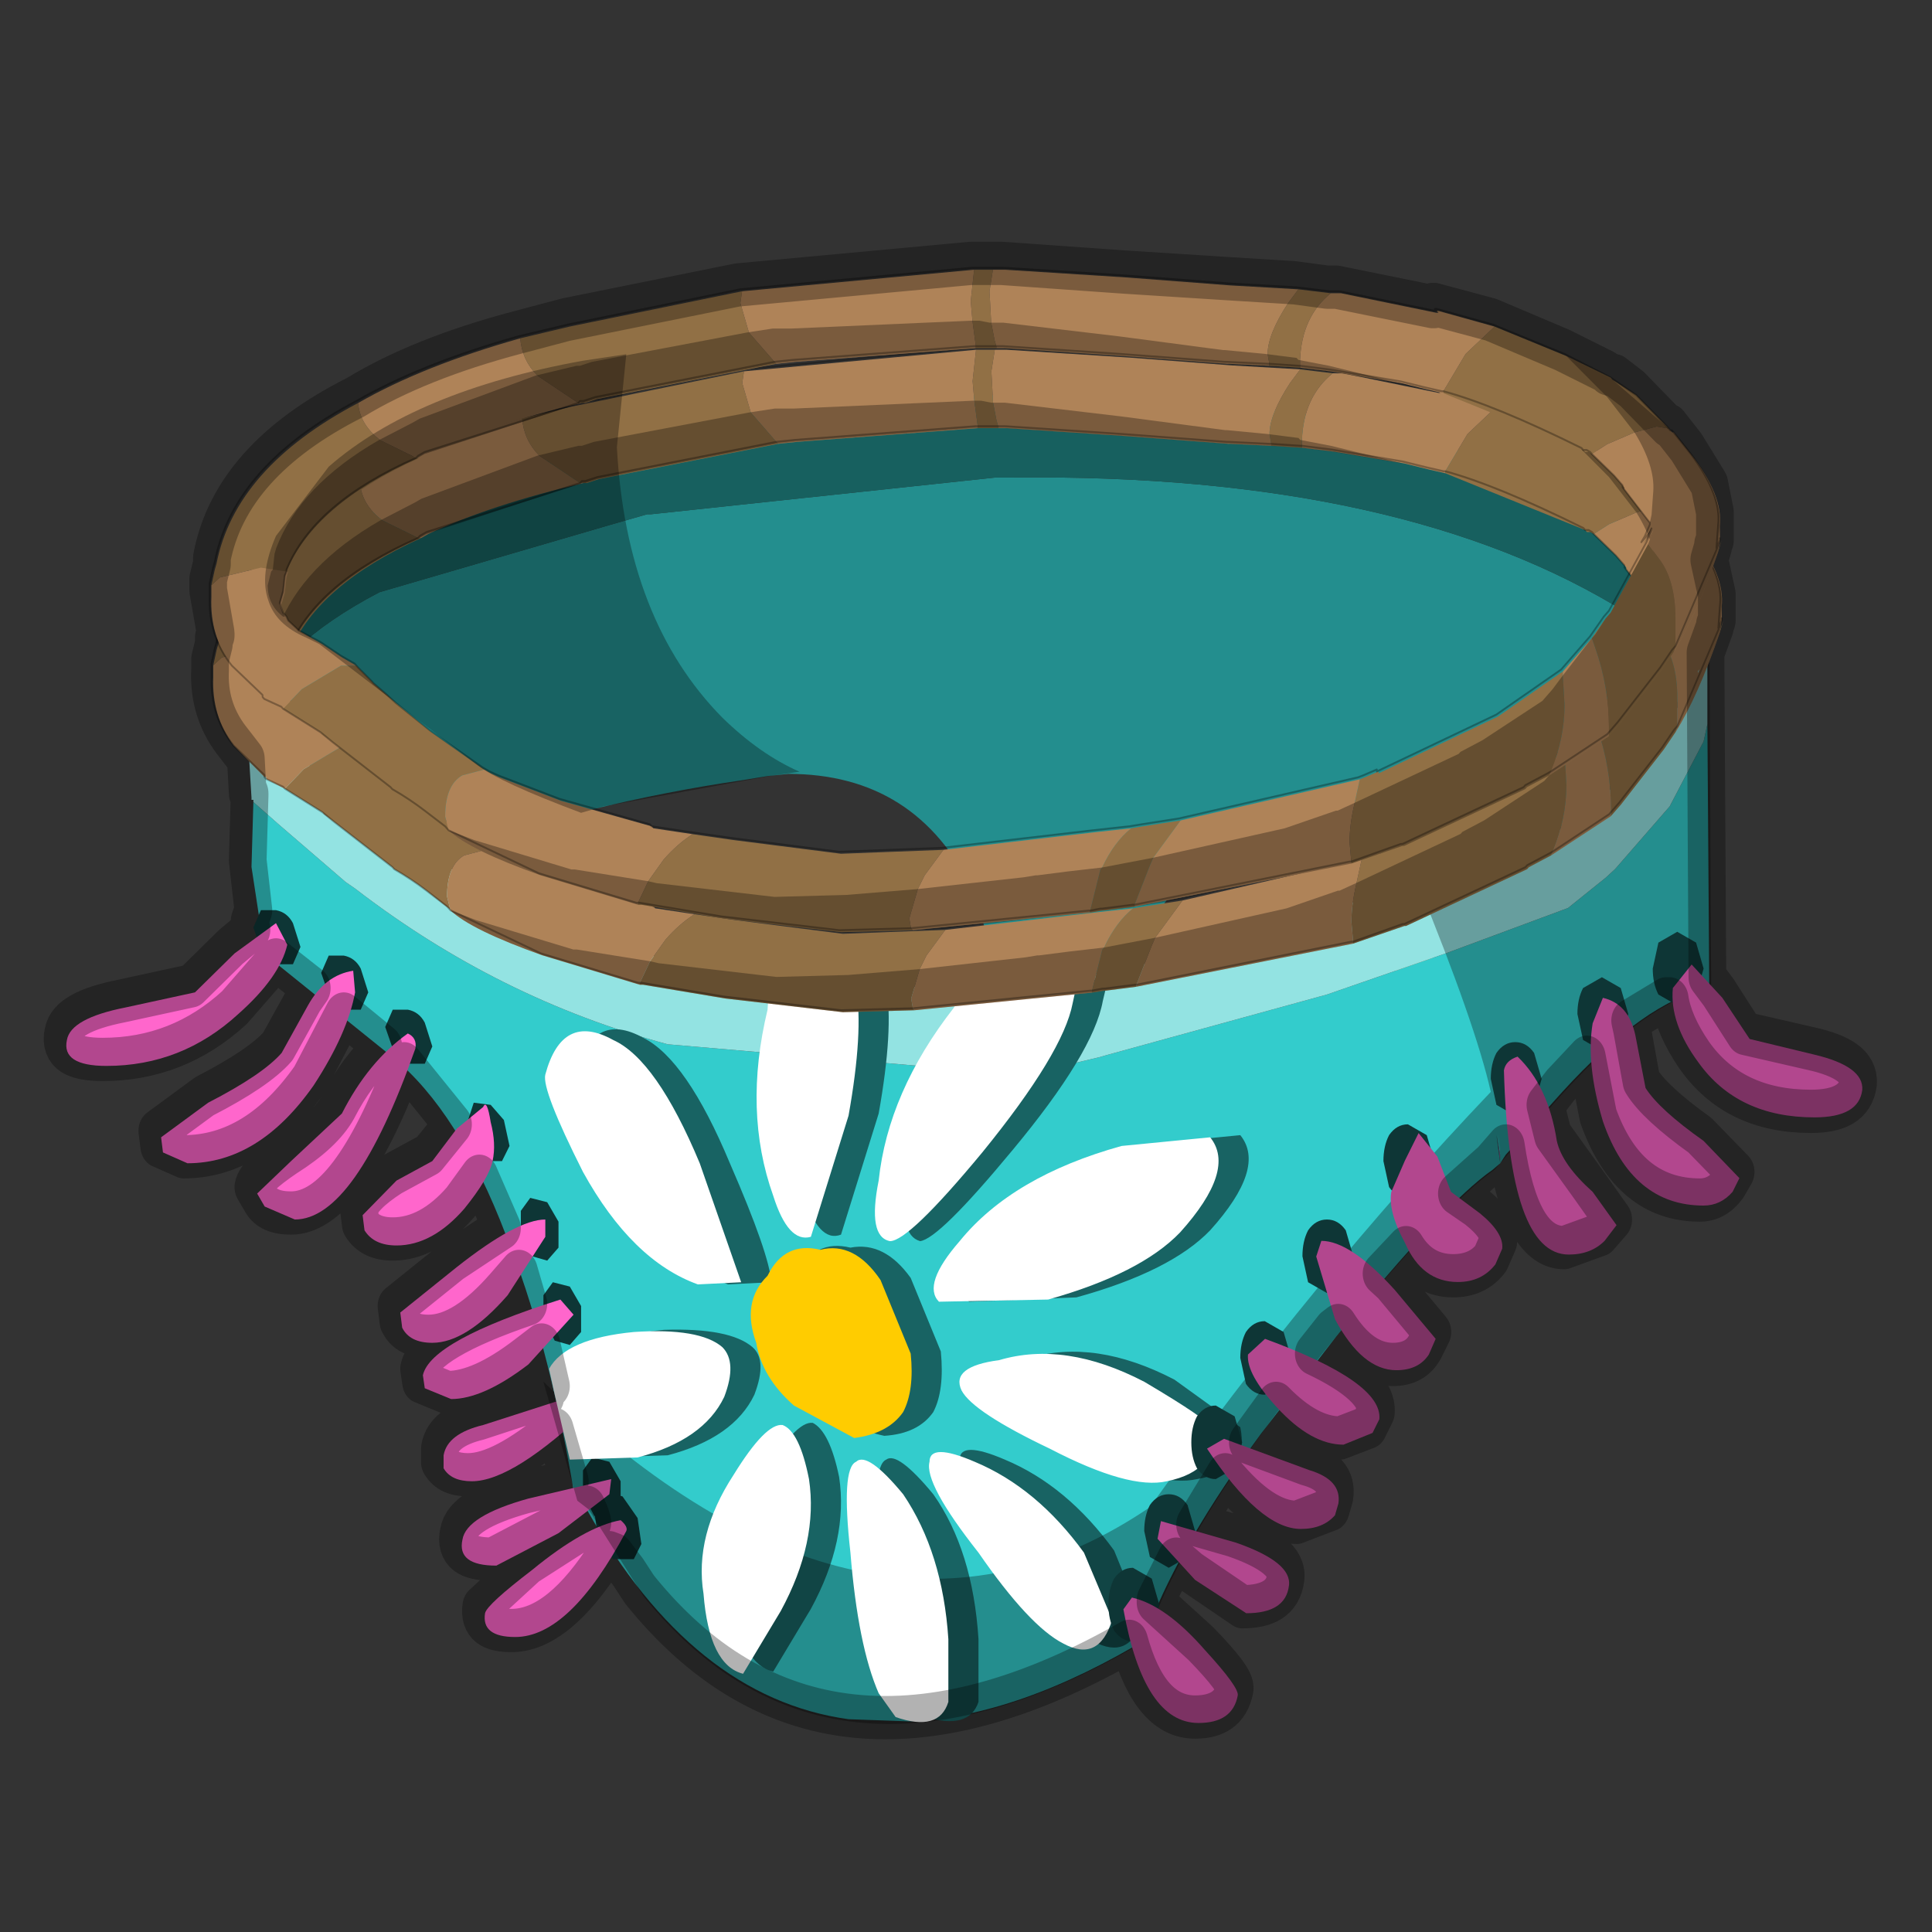 <?xml version="1.0" encoding="UTF-8" standalone="no"?>
<svg xmlns:xlink="http://www.w3.org/1999/xlink" height="440.0px" width="440.0px" xmlns="http://www.w3.org/2000/svg">
  <rect width="100%" height="100%" fill="#333333" stroke="none"/>
  <g transform="matrix(10.0, 0.0, 0.0, 10.0, 0.0, 0.0)">
    <use height="44.0" transform="matrix(1.0, 0.0, 0.0, 1.0, 0.0, 0.0)" width="44.0" xlink:href="#shape0"/>
    <use height="37.05" transform="matrix(0.801, 0.0, 0.0, 0.92, 0.548, 5.485)" width="52.65" xlink:href="#sprite0"/>
  </g>
  <defs>
    <g id="shape0" transform="matrix(1.0, 0.0, 0.0, 1.0, 0.0, 0.0)">
      <path d="M44.0 44.0 L0.0 44.0 0.0 0.0 44.0 0.0 44.0 44.0" fill="#43adca" fill-opacity="0.0" fill-rule="evenodd" stroke="none"/>
    </g>
    <g id="sprite0" transform="matrix(1.0, 0.0, 0.0, 1.0, 26.65, 18.6)">
      <use height="34.6" transform="matrix(1.071, 0.0, 0.0, 1.071, -26.074, -18.578)" width="48.65" xlink:href="#sprite1"/>
      <use height="36.0" transform="matrix(1.0, 0.0, 0.0, 1.0, -26.65, -17.9)" width="52.2" xlink:href="#sprite4"/>
    </g>
    <g id="sprite1" transform="matrix(1.0, 0.0, 0.0, 1.0, 24.35, 17.35)">
      <use height="30.7" transform="matrix(1.0, 0.0, 0.0, 1.0, -23.75, -13.8)" width="43.65" xlink:href="#shape1"/>
      <use height="19.35" transform="matrix(0.906, 0.0, 0.0, 0.906, 4.297, -0.644)" width="21.65" xlink:href="#sprite2"/>
      <use height="16.95" transform="matrix(0.906, 0.0, 0.0, 0.906, -19.91, -14.898)" width="44.3" xlink:href="#sprite3"/>
      <use height="16.95" transform="matrix(0.906, 0.0, 0.0, 0.906, -19.96, -16.748)" width="44.3" xlink:href="#sprite3"/>
      <use height="34.6" transform="matrix(1.0, 0.0, 0.0, 1.0, -24.35, -17.35)" width="48.65" xlink:href="#shape4"/>
    </g>
    <g id="shape1" transform="matrix(1.0, 0.0, 0.0, 1.0, 23.75, 13.8)">
      <path d="M12.05 -1.9 L13.25 0.95 13.1 1.05 13.05 1.05 12.25 1.45 12.25 1.3 12.2 1.25 11.2 -1.3 11.8 -1.7 12.05 -1.9" fill="#735c3a" fill-rule="evenodd" stroke="none"/>
      <path d="M14.3 3.95 L14.2 3.3 14.3 3.75 14.3 3.95" fill="#7c5f8f" fill-rule="evenodd" stroke="none"/>
      <path d="M19.8 -6.2 L19.85 -0.1 Q18.15 0.2 15.95 2.3 L14.45 3.75 14.3 3.95 14.1 4.1 Q12.85 4.85 9.95 7.95 L7.95 10.2 Q5.85 12.7 5.0 14.6 L5.0 14.9 Q1.5 16.75 -1.4 16.85 L-3.0 16.8 Q-7.15 16.3 -9.95 11.95 L-10.2 11.5 -10.3 11.5 Q-11.0 7.95 -12.1 5.6 -13.35 2.75 -15.1 1.5 L-18.45 -0.85 -18.5 -0.9 -18.85 -2.9 -18.8 -4.4 -18.15 -3.9 -16.35 -2.55 -16.1 -2.4 Q-12.3 0.15 -7.8 1.2 L1.55 1.9 1.95 1.85 3.65 1.5 3.85 1.45 9.7 0.05 12.85 -0.9 16.1 -1.95 17.1 -2.65 17.35 -2.85 18.8 -4.3 19.7 -5.8 19.8 -6.2 M14.3 3.95 L14.3 3.75 14.2 3.3 14.3 3.95" fill="#33cccc" fill-rule="evenodd" stroke="none"/>
      <path d="M19.5 -7.4 L19.8 -8.2 19.8 -6.5 19.8 -6.25 19.8 -6.2 19.7 -5.8 18.8 -4.3 17.35 -2.85 17.1 -2.65 16.1 -1.95 12.85 -0.9 9.7 0.05 3.85 1.45 3.65 1.5 1.95 1.85 1.55 1.9 -7.8 1.2 Q-12.3 0.15 -16.1 -2.4 L-16.35 -2.55 -18.15 -3.9 -18.8 -4.4 -18.8 -4.45 -18.85 -4.45 -18.85 -4.5 -18.95 -5.95 -18.85 -6.45 -18.85 -6.4 -16.1 -4.35 -14.1 -3.15 Q-11.15 -1.5 -7.8 -0.75 L-5.0 -0.25 1.15 -0.05 2.3 -0.15 2.35 -0.15 3.35 -0.35 3.65 -0.45 4.4 -0.55 9.8 -1.9 15.05 -3.5 16.1 -3.85 17.1 -4.6 17.55 -4.95 18.8 -6.25 19.5 -7.4" fill="#93e3e2" fill-rule="evenodd" stroke="none"/>
      <path d="M-18.85 -6.45 Q-18.2 -8.0 -15.45 -9.25 L-9.35 -10.8 -8.35 -11.05 -8.25 -11.05 0.9 -11.9 1.35 -11.9 Q11.75 -12.0 17.7 -8.75 L18.85 -8.0 19.5 -7.4 18.8 -6.25 17.55 -4.95 17.1 -4.6 16.1 -3.85 15.05 -3.5 Q13.25 -4.2 11.2 -4.55 L8.55 -4.0 Q5.5 -3.0 4.4 -0.55 L3.65 -0.45 3.35 -0.35 2.35 -0.15 2.3 -0.15 1.15 -0.05 0.3 -2.35 Q-1.2 -5.05 -4.6 -5.05 L-5.15 -5.0 -5.85 -4.9 Q-9.8 -4.4 -14.1 -3.15 L-16.1 -4.35 -18.85 -6.4 -18.85 -6.45" fill="#238e8e" fill-rule="evenodd" stroke="none"/>
      <path d="M-18.85 -6.45 L-18.95 -6.9 -19.0 -7.8 Q-18.7 -9.75 -15.45 -11.2 L-9.3 -12.75 -9.1 -12.8 Q-3.85 -13.95 0.9 -13.8 L1.35 -13.8 Q11.75 -13.95 17.7 -10.75 17.75 -10.65 18.85 -10.0 19.8 -9.3 19.8 -8.35 L19.8 -8.2 19.5 -7.4 18.85 -8.0 17.7 -8.75 Q11.75 -12.0 1.35 -11.9 L0.9 -11.9 -8.25 -11.05 -8.35 -11.05 -9.35 -10.8 -15.45 -9.25 Q-18.2 -8.0 -18.85 -6.45" fill="#17605f" fill-rule="evenodd" stroke="none"/>
      <path d="M-8.5 12.75 L-8.6 12.15 -9.0 11.65 -9.45 11.55 -9.75 12.0 -9.65 12.6 -9.25 13.1 -8.7 13.1 -8.5 12.75" fill="#0e3636" fill-rule="evenodd" stroke="none"/>
      <path d="M-9.05 11.9 L-9.05 11.3 -9.35 10.85 -9.8 10.75 -10.05 11.05 -10.05 11.6 -9.75 12.1 -9.35 12.2 -9.05 11.9" fill="#0e3636" fill-rule="evenodd" stroke="none"/>
      <path d="M-9.6 10.1 L-9.6 9.5 -9.9 9.05 -10.35 8.95 -10.6 9.25 -10.6 9.8 -10.3 10.3 -9.9 10.4 -9.6 10.1" fill="#0e3636" fill-rule="evenodd" stroke="none"/>
      <path d="M-10.1 7.85 L-10.1 7.25 -10.4 6.8 -10.85 6.7 -11.1 7.0 -11.1 7.55 -10.8 8.05 -10.4 8.15 -10.1 7.85" fill="#0e3636" fill-rule="evenodd" stroke="none"/>
      <path d="M-10.7 5.9 L-10.7 5.3 -11.0 4.85 -11.45 4.75 -11.7 5.05 -11.7 5.6 -11.4 6.1 -11.0 6.2 -10.7 5.9" fill="#0e3636" fill-rule="evenodd" stroke="none"/>
      <path d="M-12.0 3.55 L-12.15 2.95 -12.5 2.6 -12.95 2.55 -13.1 2.95 -13.0 3.45 -12.6 3.9 -12.2 3.9 -12.0 3.55" fill="#0e3636" fill-rule="evenodd" stroke="none"/>
      <path d="M-14.05 1.25 L-14.25 0.7 Q-14.4 0.45 -14.7 0.4 L-15.1 0.4 -15.3 0.8 -15.1 1.3 -14.65 1.65 -14.25 1.65 -14.05 1.25" fill="#0e3636" fill-rule="evenodd" stroke="none"/>
      <path d="M-15.75 0.0 L-15.95 -0.55 Q-16.1 -0.8 -16.4 -0.85 L-16.8 -0.85 -17.0 -0.45 -16.8 0.05 -16.35 0.4 -15.95 0.4 -15.75 0.0" fill="#0e3636" fill-rule="evenodd" stroke="none"/>
      <path d="M-17.55 -1.05 L-17.75 -1.6 Q-17.9 -1.85 -18.2 -1.9 L-18.6 -1.9 -18.8 -1.5 -18.6 -1.0 -18.15 -0.65 -17.75 -0.65 -17.55 -1.05" fill="#0e3636" fill-rule="evenodd" stroke="none"/>
      <path d="M-18.05 1.4 L-17.35 0.3 Q-16.9 -0.4 -16.15 -0.5 L-16.1 0.0 Q-16.3 0.95 -17.2 2.15 -18.65 3.95 -20.55 3.95 L-21.2 3.7 -21.25 3.35 -20.0 2.55 Q-18.55 1.9 -18.05 1.4 M-19.2 0.5 Q-20.7 1.7 -22.7 1.7 -23.9 1.7 -23.75 1.1 -23.65 0.6 -22.2 0.35 L-20.35 0.0 -19.3 -0.9 -18.2 -1.6 -17.9 -1.1 Q-18.1 -0.35 -19.2 0.5 M-14.7 0.95 Q-14.45 1.05 -14.5 1.3 -16.1 5.25 -17.7 5.25 L-18.5 4.95 -18.7 4.65 -17.8 3.9 -16.45 2.8 Q-15.75 1.6 -14.7 0.95 M-12.5 3.0 Q-12.35 3.5 -12.45 3.9 -12.55 4.3 -13.2 5.0 -14.05 5.85 -15.0 5.85 -15.6 5.85 -15.85 5.5 L-15.9 5.15 -15.0 4.35 -14.05 3.9 -13.4 3.15 -12.7 2.65 Q-12.6 2.45 -12.5 3.0 M-10.3 7.45 L-11.5 8.6 Q-12.7 9.4 -13.55 9.4 L-14.25 9.15 -14.3 8.85 Q-14.1 8.05 -10.65 7.1 L-10.3 7.45 M-12.05 7.0 Q-13.15 8.1 -14.05 8.1 -14.65 8.1 -14.85 7.75 L-14.9 7.4 -13.4 6.35 Q-11.8 5.25 -11.05 5.25 L-11.05 5.65 -12.05 7.0 M-9.8 9.55 Q-11.9 11.3 -13.0 11.3 -13.55 11.3 -13.75 11.0 L-13.75 10.7 Q-13.65 10.2 -12.7 10.0 L-10.2 9.3 Q-9.75 9.4 -9.8 9.55 M-9.35 11.6 L-10.7 12.5 -12.35 13.25 Q-13.4 13.25 -13.25 12.65 -13.15 12.1 -11.5 11.7 L-9.3 11.25 -9.35 11.6 M-11.4 13.35 Q-10.0 12.35 -9.05 12.2 -8.85 12.35 -8.9 12.45 -10.4 14.9 -11.85 14.9 -12.75 14.9 -12.65 14.35 -12.6 14.15 -11.4 13.35" fill="#ff66cc" fill-rule="evenodd" stroke="none"/>
      <path d="M4.8 14.5 Q4.45 15.45 3.5 15.0 2.6 14.6 1.25 12.9 -0.2 11.3 -0.05 10.8 -0.05 10.35 1.15 10.8 2.8 11.4 4.05 12.9 L4.8 14.5 M6.25 11.25 Q5.25 11.45 3.15 10.55 1.1 9.7 0.8 9.2 0.5 8.65 1.8 8.45 3.55 8.0 5.65 8.95 L7.4 10.05 Q7.65 11.05 6.25 11.25 M6.6 5.5 Q5.55 6.45 3.05 7.05 L0.2 7.15 Q-0.25 6.75 0.75 5.75 2.1 4.2 5.05 3.5 L7.4 3.3 Q8.1 4.05 6.6 5.5 M3.75 0.2 Q3.5 1.4 1.35 3.65 -0.6 5.7 -1.1 5.75 -1.7 5.6 -1.4 4.35 -1.15 2.25 0.6 0.3 L0.75 -0.1 1.95 -0.05 3.9 -0.35 3.75 0.2 M-4.35 0.35 L-4.3 -0.3 -2.0 -0.15 Q-1.8 0.85 -2.2 2.8 L-3.2 5.6 Q-3.8 5.8 -4.2 4.65 -5.0 2.7 -4.35 0.35 M-2.95 5.9 Q-2.05 5.75 -1.35 6.6 L-0.55 8.3 Q-0.45 9.2 -0.75 9.7 -1.15 10.2 -2.05 10.25 -2.9 10.1 -3.65 9.5 -4.5 8.85 -4.65 8.05 -5.05 7.1 -4.35 6.5 -3.9 5.7 -2.95 5.9 M-5.55 8.2 Q-5.15 8.5 -5.5 9.3 -6.05 10.3 -7.8 10.7 L-9.6 10.75 -10.0 9.25 -10.15 8.7 Q-9.7 7.95 -7.9 7.8 -6.15 7.75 -5.55 8.2 M-6.15 3.95 Q-5.1 6.05 -5.05 6.7 L-6.2 6.75 Q-7.95 6.15 -9.25 4.1 -10.35 2.2 -10.25 1.9 -9.8 0.4 -8.45 1.05 -7.3 1.55 -6.15 3.95 M0.45 16.4 Q0.2 17.05 -0.95 16.75 L-1.4 16.15 Q-1.95 15.05 -2.15 12.9 -2.4 10.95 -2.0 10.8 -1.7 10.6 -0.75 11.6 0.3 12.9 0.45 14.95 L0.45 16.4 M-5.0 15.7 Q-5.9 15.5 -6.05 13.9 -6.3 12.55 -5.25 11.15 -4.4 9.9 -3.95 9.95 -3.5 10.15 -3.25 11.2 -3.0 12.65 -4.0 14.25 L-5.0 15.7" fill="#186363" fill-rule="evenodd" stroke="none"/>
      <path d="M19.9 -0.1 Q18.2 0.2 16.0 2.3 L14.5 3.75 14.3 3.95 14.15 4.1 Q12.9 4.85 9.95 7.95 6.25 11.9 5.05 14.6 L5.05 14.9 Q-3.45 19.35 -8.45 13.95 L-9.9 11.95 -10.2 11.75 -11.1 9.0 Q-2.45 16.3 5.0 11.9 9.35 6.6 14.05 2.3 13.65 0.75 12.1 -2.55 L16.2 -3.95 Q19.55 -6.5 19.85 -8.7 L19.9 -0.1 M14.3 3.95 L14.3 3.75 14.25 3.3 14.3 3.95" fill="#000000" fill-opacity="0.302" fill-rule="evenodd" stroke="none"/>
      <path d="M-5.1 -0.25 L-2.8 -0.1 Q-2.6 0.9 -3.0 2.85 L-4.0 5.65 Q-4.6 5.8 -5.0 4.7 -5.8 2.75 -5.15 0.4 L-5.1 -0.25 M-9.25 1.1 Q-8.1 1.55 -6.95 3.95 L-5.85 6.7 -7.0 6.75 Q-8.75 6.2 -10.05 4.15 -11.15 2.25 -11.05 1.9 -10.6 0.45 -9.25 1.1 M3.1 -0.35 L2.95 0.25 Q2.7 1.4 0.55 3.7 -1.4 5.75 -1.9 5.75 -2.5 5.65 -2.2 4.35 -1.95 2.3 -0.2 0.35 L-0.05 -0.05 1.15 -0.05 3.1 -0.35 M5.8 5.55 Q4.75 6.5 2.3 7.1 L-0.6 7.15 Q-1.05 6.75 -0.05 5.75 1.35 4.25 4.25 3.55 L6.6 3.35 Q7.3 4.1 5.8 5.55 M-0.85 10.85 Q-0.85 10.4 0.35 10.85 2.0 11.45 3.25 12.95 L4.0 14.5 Q3.65 15.5 2.7 15.05 1.8 14.65 0.45 12.95 -1.0 11.35 -0.85 10.85 M-1.55 11.6 Q-0.5 12.95 -0.35 14.95 L-0.35 16.4 Q-0.6 17.1 -1.75 16.75 L-2.2 16.2 Q-2.75 15.1 -2.95 12.95 -3.2 11.0 -2.8 10.85 -2.5 10.6 -1.55 11.6 M2.35 10.55 Q0.3 9.7 0.0 9.2 -0.3 8.65 1.0 8.5 2.75 8.05 4.85 9.0 6.6 9.9 6.6 10.05 6.85 11.05 5.45 11.3 4.45 11.5 2.35 10.55 M-8.7 7.85 Q-6.95 7.75 -6.35 8.2 -5.95 8.55 -6.3 9.35 -6.85 10.35 -8.6 10.75 L-10.4 10.8 -10.8 9.3 -10.95 8.7 Q-10.5 8.0 -8.7 7.85 M-4.05 11.25 Q-3.8 12.7 -4.8 14.3 L-5.8 15.75 Q-6.7 15.55 -6.85 13.9 -7.1 12.55 -6.05 11.15 -5.2 9.95 -4.75 10.0 -4.3 10.15 -4.05 11.25" fill="#ffffff" fill-rule="evenodd" stroke="none"/>
      <path d="M-1.35 8.35 Q-1.25 9.2 -1.55 9.7 -1.95 10.2 -2.85 10.3 L-4.45 9.55 Q-5.3 8.9 -5.45 8.1 -5.85 7.15 -5.15 6.55 -4.7 5.75 -3.75 5.95 -2.85 5.75 -2.15 6.65 L-1.35 8.35" fill="#ffcc00" fill-rule="evenodd" stroke="none"/>
      <path d="M14.2 2.6 L14.05 2.0 Q14.05 1.65 14.2 1.4 14.4 1.15 14.7 1.15 15.0 1.15 15.2 1.4 L15.4 2.0 15.2 2.6 14.7 2.85 14.2 2.6" fill="#0e3636" fill-rule="evenodd" stroke="none"/>
      <path d="M11.35 4.5 L11.2 3.9 Q11.2 3.55 11.35 3.3 11.55 3.05 11.85 3.05 L12.35 3.3 12.55 3.9 12.35 4.5 11.85 4.75 Q11.55 4.75 11.35 4.5" fill="#0e3636" fill-rule="evenodd" stroke="none"/>
      <path d="M9.2 6.7 L9.05 6.1 Q9.05 5.75 9.2 5.5 9.4 5.25 9.7 5.25 10.0 5.25 10.2 5.5 L10.4 6.1 10.2 6.7 9.7 6.95 9.2 6.7" fill="#0e3636" fill-rule="evenodd" stroke="none"/>
      <path d="M7.55 9.05 L7.4 8.45 Q7.4 8.1 7.55 7.85 7.75 7.6 8.05 7.6 L8.55 7.85 8.75 8.45 8.55 9.05 8.05 9.3 Q7.75 9.3 7.55 9.05" fill="#0e3636" fill-rule="evenodd" stroke="none"/>
      <path d="M6.25 11.0 Q6.1 10.75 6.1 10.4 6.1 10.05 6.25 9.8 6.45 9.55 6.75 9.55 L7.25 9.8 7.45 10.4 7.25 11.0 6.75 11.25 Q6.45 11.25 6.25 11.0" fill="#0e3636" fill-rule="evenodd" stroke="none"/>
      <path d="M5.0 13.05 L4.85 12.45 Q4.85 12.1 5.0 11.85 5.2 11.6 5.5 11.6 5.8 11.6 6.0 11.85 L6.2 12.45 6.0 13.05 5.5 13.3 5.0 13.05" fill="#0e3636" fill-rule="evenodd" stroke="none"/>
      <path d="M4.05 14.75 Q3.9 14.5 3.9 14.15 3.9 13.8 4.05 13.55 4.25 13.3 4.55 13.3 L5.05 13.55 5.25 14.15 5.05 14.75 4.55 15.0 Q4.25 15.0 4.05 14.75" fill="#0e3636" fill-rule="evenodd" stroke="none"/>
      <path d="M16.5 1.1 L16.35 0.5 Q16.35 0.15 16.5 -0.1 L17.0 -0.35 17.5 -0.1 17.7 0.5 17.5 1.1 17.0 1.35 16.5 1.1" fill="#0e3636" fill-rule="evenodd" stroke="none"/>
      <path d="M18.5 0.05 Q18.35 -0.2 18.35 -0.55 L18.5 -1.15 19.0 -1.4 19.5 -1.15 19.7 -0.55 19.5 0.05 19.0 0.3 18.5 0.05" fill="#0e3636" fill-rule="evenodd" stroke="none"/>
    </g>
    <g id="sprite2" transform="matrix(1.0, 0.0, 0.0, 1.0, 11.1, 9.6)">
      <use height="19.35" transform="matrix(1.0, 0.0, 0.0, 1.0, -11.1, -9.6)" width="21.65" xlink:href="#shape2"/>
    </g>
    <g id="shape2" transform="matrix(1.0, 0.0, 0.0, 1.0, 11.1, 9.6)">
      <path d="M-8.7 7.9 Q-7.7 8.85 -7.75 9.05 -7.9 9.75 -8.9 9.75 -10.5 9.75 -11.1 6.85 L-10.85 6.55 Q-9.85 6.75 -8.7 7.9 M-10.1 5.05 L-10.0 4.6 -7.8 5.15 Q-6.15 5.65 -6.25 6.25 -6.35 6.95 -7.5 6.95 L-9.0 6.1 -10.1 5.05 M-3.6 2.0 L-3.8 2.35 -4.65 2.65 Q-5.6 2.65 -6.6 1.7 -7.5 0.85 -7.45 0.35 L-6.95 -0.05 Q-3.5 1.05 -3.6 2.0 M-4.8 4.15 L-4.9 4.45 Q-5.25 4.8 -5.9 4.8 -7.1 4.8 -8.65 2.75 L-8.15 2.5 -5.65 3.3 Q-4.7 3.55 -4.8 4.15 M-1.5 -3.8 L-0.65 -3.25 Q0.05 -2.75 0.0 -2.35 L-0.2 -1.95 Q-0.6 -1.5 -1.3 -1.5 -2.35 -1.5 -2.85 -2.5 -3.35 -3.3 -3.25 -3.8 L-2.85 -4.6 -2.45 -5.3 -1.9 -4.7 -1.5 -3.8 M-5.45 -2.15 L-5.3 -2.55 Q-4.45 -2.55 -3.15 -1.3 L-1.95 -0.05 -2.15 0.35 Q-2.45 0.75 -3.1 0.75 -4.1 0.75 -4.9 -0.55 L-5.45 -2.15 M0.05 -6.9 Q0.1 -7.15 0.45 -7.25 1.35 -6.5 1.6 -5.1 1.75 -4.5 2.65 -3.8 L3.35 -2.95 3.0 -2.55 Q2.6 -2.2 1.95 -2.2 0.2 -2.2 0.05 -6.9 M3.9 -7.8 L4.2 -6.45 Q4.6 -5.9 5.9 -5.1 L6.95 -4.15 6.75 -3.8 Q6.4 -3.45 5.9 -3.45 3.8 -3.45 2.95 -5.6 2.45 -7.05 2.65 -8.1 L2.95 -8.75 Q3.7 -8.6 3.9 -7.8 M5.55 -9.6 L6.45 -8.75 7.25 -7.7 9.15 -7.3 Q10.6 -7.0 10.55 -6.4 10.45 -5.7 9.15 -5.7 6.9 -5.7 5.75 -7.1 4.9 -8.1 5.0 -9.0 L5.55 -9.6" fill="#b2478e" fill-rule="evenodd" stroke="none"/>
    </g>
    <g id="sprite3" transform="matrix(1.0, 0.0, 0.0, 1.0, 22.15, 8.5)">
      <use height="16.95" transform="matrix(1.0, 0.0, 0.0, 1.0, -22.15, -8.5)" width="44.3" xlink:href="#shape3"/>
    </g>
    <g id="shape3" transform="matrix(1.0, 0.0, 0.0, 1.0, 22.15, 8.5)">
      <path d="M-22.1 -0.4 L-22.0 -0.8 -21.95 -0.95 Q-21.4 -3.4 -17.8 -5.05 -17.75 -4.5 -17.15 -4.1 L-16.1 -3.65 -16.0 -3.65 Q-19.05 -2.45 -19.85 -0.75 L-19.9 -0.75 -20.65 -0.85 -21.85 -0.6 -22.1 -0.4 M-13.05 -6.7 L-11.6 -7.0 -6.55 -7.9 -6.6 -7.6 -6.35 -6.85 -5.6 -6.1 -5.55 -6.05 -10.8 -5.15 -11.15 -5.05 -11.2 -5.05 -11.25 -5.05 -11.35 -5.05 -12.55 -5.75 Q-13.0 -6.15 -13.05 -6.7 M0.25 -8.45 L0.8 -8.45 0.7 -7.9 0.75 -7.1 0.85 -6.65 0.9 -6.5 0.9 -6.45 0.45 -6.45 0.3 -6.45 0.3 -6.5 0.2 -7.15 0.15 -7.65 0.25 -8.45 M9.75 -7.95 L10.7 -7.85 Q9.85 -7.25 9.8 -6.15 L9.8 -6.05 9.8 -6.0 9.75 -6.0 8.9 -6.05 9.75 -6.0 9.8 -6.0 9.8 -5.95 8.9 -6.0 8.9 -6.05 8.85 -6.3 Q8.85 -6.8 9.45 -7.6 L9.75 -7.95 M13.85 -7.35 L13.8 -7.4 13.85 -7.4 13.85 -7.35 M19.65 -5.25 L20.55 -4.45 20.6 -4.4 20.25 -4.45 19.6 -4.3 18.8 -4.0 18.35 -3.75 18.3 -3.8 18.2 -3.85 18.1 -3.85 18.05 -3.9 Q15.5 -5.0 14.0 -5.35 15.5 -5.0 18.05 -3.9 L18.1 -3.85 18.2 -3.85 18.3 -3.8 18.35 -3.75 Q18.25 -3.8 18.25 -3.8 L18.2 -3.8 18.15 -3.8 18.1 -3.85 14.0 -5.3 14.0 -5.35 14.65 -6.3 15.5 -7.0 17.6 -6.25 18.9 -5.7 18.95 -5.65 19.65 -5.25 M22.05 -1.3 L22.15 -1.55 22.05 -1.25 22.05 -1.3 M20.75 1.3 L20.4 1.75 19.15 3.15 18.85 3.45 18.85 3.35 19.1 3.1 20.35 1.7 20.7 1.25 20.8 1.15 20.7 1.25 20.35 1.7 19.1 3.1 18.85 3.35 18.85 3.2 Q18.85 2.2 18.45 1.2 L18.35 0.95 18.75 0.45 18.8 0.4 18.9 0.3 20.0 -1.45 20.3 -1.1 Q20.8 -0.55 20.8 0.45 L20.8 1.15 20.75 1.3 M17.1 4.45 L16.45 4.75 16.4 4.8 12.85 6.25 12.8 6.25 11.3 6.7 11.3 6.65 12.75 6.2 12.8 6.2 16.35 4.75 16.4 4.7 17.05 4.4 17.15 4.35 17.05 4.4 16.4 4.7 16.35 4.75 12.8 6.2 12.75 6.2 11.3 6.65 11.25 6.15 Q11.25 5.7 11.4 5.15 L11.55 4.55 11.7 4.5 12.1 4.35 12.1 4.4 15.6 2.95 17.5 1.8 17.5 1.9 17.55 2.65 Q17.55 3.5 17.15 4.35 L17.1 4.45 M4.95 7.8 L4.05 7.9 4.0 7.9 3.65 7.95 3.65 7.9 3.95 6.85 4.0 6.8 Q4.35 6.15 4.85 5.8 L5.2 5.75 6.3 5.6 5.5 6.55 5.4 6.75 4.95 7.75 4.95 7.8 M-1.55 8.4 L-3.65 8.45 -7.1 8.1 -9.5 7.75 -9.45 7.75 -9.6 7.75 -9.6 7.7 -9.3 7.15 -8.85 6.6 Q-8.45 6.2 -8.0 5.95 L-6.8 6.1 -3.65 6.45 -0.65 6.35 -1.2 7.0 -1.4 7.35 -1.65 8.1 -1.6 8.35 -1.55 8.4 M-15.15 5.85 L-15.2 5.8 -15.85 5.35 Q-16.3 5.05 -16.8 4.8 L-16.85 4.75 -18.55 3.6 -18.85 3.4 -18.9 3.35 -20.0 2.75 -19.45 2.25 -18.3 1.65 -17.85 1.65 -17.8 1.7 -17.4 2.05 -17.35 2.1 -16.95 2.4 -16.7 2.6 -15.65 3.35 -14.1 4.3 -14.75 4.45 Q-15.25 4.7 -15.25 5.5 L-15.15 5.85 -15.25 5.75 -15.85 5.35 -15.25 5.75 -15.15 5.85 M0.3 -6.5 L0.4 -6.5 0.85 -6.5 0.9 -6.5 0.85 -6.5 0.4 -6.5 0.3 -6.5 M20.75 -4.3 L20.7 -4.3 20.75 -4.3 M19.95 -1.6 L19.95 -1.55 19.85 -1.45 19.95 -1.6 M4.95 7.75 L4.9 7.75 4.0 7.85 3.95 7.85 3.65 7.9 3.95 7.85 4.0 7.85 4.9 7.75 4.95 7.75 M-19.9 -0.75 L-19.9 -0.8 Q-19.1 -2.5 -16.1 -3.65 -19.1 -2.5 -19.9 -0.8 L-19.9 -0.75 M-5.6 -6.1 L-10.85 -5.2 -11.2 -5.1 -11.3 -5.1 -11.35 -5.05 -11.3 -5.1 -11.2 -5.1 -10.85 -5.2 -5.6 -6.1 M-1.6 8.35 L-3.7 8.4 -7.15 8.05 -9.55 7.7 -9.6 7.7 -9.55 7.7 -7.15 8.05 -3.7 8.4 -1.6 8.35 M-20.0 2.75 L-18.9 3.35 -20.0 2.75" fill="#917045" fill-rule="evenodd" stroke="none"/>
      <path d="M-21.5 1.65 Q-22.15 0.9 -22.1 -0.1 L-22.1 -0.2 -22.1 -0.35 -22.1 -0.4 -21.85 -0.6 -20.65 -0.85 -19.9 -0.75 -19.95 -0.65 -20.0 -0.25 -20.1 0.05 -20.0 0.3 -20.1 0.05 -20.0 -0.25 -19.95 -0.65 -19.9 -0.75 -19.85 -0.75 -19.9 -0.6 -19.95 -0.2 -20.05 0.1 -20.0 0.3 -19.9 0.4 -19.85 0.5 -19.55 0.75 -18.85 1.1 -18.25 1.45 -17.85 1.65 -18.3 1.65 -19.45 2.25 -20.0 2.75 -20.55 2.5 -20.55 2.45 -20.6 2.45 -21.5 1.65 -20.6 2.4 -20.6 2.45 -20.6 2.4 -21.5 1.65 M-17.8 -5.05 Q-15.9 -6.0 -13.05 -6.7 -13.0 -6.15 -12.55 -5.75 L-11.35 -5.05 -15.85 -3.8 -16.05 -3.7 -16.1 -3.65 -16.05 -3.7 -15.85 -3.8 -11.35 -5.05 -11.25 -5.05 Q-13.95 -4.5 -15.8 -3.75 L-16.0 -3.65 -16.1 -3.65 -17.15 -4.1 Q-17.75 -4.5 -17.8 -5.05 M-6.55 -7.9 L0.25 -8.45 0.15 -7.65 0.2 -7.15 0.3 -6.5 0.3 -6.45 -5.0 -6.1 -5.55 -6.05 -5.6 -6.1 -5.05 -6.15 0.25 -6.5 0.3 -6.5 0.25 -6.5 -5.05 -6.15 -5.6 -6.1 -6.35 -6.85 -6.6 -7.6 -6.55 -7.9 M0.8 -8.45 L1.15 -8.45 4.75 -8.25 7.75 -8.05 9.75 -7.95 9.45 -7.6 Q8.85 -6.8 8.85 -6.3 L8.9 -6.05 8.85 -6.05 7.65 -6.1 7.6 -6.1 4.55 -6.3 1.1 -6.5 0.9 -6.5 1.1 -6.5 4.55 -6.3 7.6 -6.1 7.65 -6.1 8.85 -6.05 8.9 -6.05 8.9 -6.0 7.7 -6.05 7.65 -6.05 4.6 -6.25 1.15 -6.45 0.9 -6.45 0.9 -6.5 0.85 -6.65 0.75 -7.1 0.7 -7.9 0.8 -8.45 M10.7 -7.85 L11.0 -7.85 13.8 -7.35 13.85 -7.35 13.85 -7.4 15.5 -7.0 14.65 -6.3 14.0 -5.35 13.95 -5.35 13.45 -5.45 12.75 -5.6 10.7 -5.9 9.8 -6.0 10.7 -5.9 12.75 -5.6 13.45 -5.45 13.95 -5.35 14.0 -5.35 14.0 -5.3 13.5 -5.4 12.8 -5.55 10.75 -5.85 9.8 -5.95 9.8 -6.0 9.8 -6.05 9.8 -6.15 Q9.85 -7.25 10.7 -7.85 M20.6 -4.4 L20.65 -4.35 20.7 -4.3 20.75 -4.3 21.25 -3.75 Q22.2 -2.7 22.1 -1.9 L22.1 -1.55 22.05 -1.3 22.05 -1.25 Q21.4 0.4 20.75 1.3 L20.8 1.15 20.8 0.45 Q20.8 -0.55 20.3 -1.1 L20.0 -1.45 20.15 -1.8 20.0 -1.6 20.1 -1.85 20.05 -1.75 20.1 -1.85 20.0 -1.6 19.95 -1.55 19.95 -1.6 20.05 -1.75 20.1 -1.9 20.05 -2.0 19.3 -2.85 19.3 -2.9 19.25 -2.95 19.0 -3.2 18.35 -3.75 19.0 -3.2 18.35 -3.75 18.8 -4.0 19.6 -4.3 20.25 -4.45 20.6 -4.4 M18.85 3.45 L17.1 4.45 17.15 4.35 18.8 3.4 18.85 3.35 18.8 3.4 17.15 4.35 Q17.55 3.5 17.55 2.65 L17.5 1.9 17.5 1.8 17.8 1.5 17.75 1.55 18.35 0.95 18.45 1.2 Q18.85 2.2 18.85 3.2 L18.85 3.35 18.85 3.45 M11.3 6.7 L4.95 7.8 4.95 7.75 11.25 6.65 11.3 6.65 11.25 6.65 4.95 7.75 5.4 6.75 5.5 6.55 6.3 5.6 6.55 5.55 11.55 4.55 11.4 5.15 Q11.25 5.7 11.25 6.15 L11.3 6.65 11.3 6.7 M3.65 7.95 L-1.55 8.4 -1.6 8.35 3.6 7.9 3.65 7.9 3.65 7.95 M-9.6 7.75 L-12.45 7.0 Q-14.55 6.35 -15.15 5.85 L-12.5 6.95 -9.65 7.7 -9.6 7.7 -9.6 7.75 M-20.0 2.75 L-20.05 2.7 -20.55 2.5 -20.05 2.7 -20.0 2.75 M21.25 -3.75 Q22.15 -2.7 22.05 -1.95 L22.0 -1.35 22.1 -1.55 22.0 -1.3 20.8 1.15 22.0 -1.3 22.1 -1.55 22.0 -1.35 22.05 -1.95 Q22.15 -2.7 21.25 -3.75 M-14.1 4.3 L-13.9 4.4 -13.65 4.5 -11.85 5.1 -9.2 5.75 -9.15 5.8 -8.0 5.95 Q-8.45 6.2 -8.85 6.6 L-9.3 7.15 -9.6 7.7 -9.65 7.7 -12.5 6.95 -15.15 5.85 -15.25 5.5 Q-15.25 4.7 -14.75 4.45 L-14.1 4.3 M-0.65 6.35 L3.8 5.9 4.85 5.8 Q4.35 6.15 4.0 6.8 L3.95 6.85 3.65 7.9 3.6 7.9 -1.6 8.35 -1.65 8.1 -1.4 7.35 -1.2 7.0 -0.65 6.35 M21.4 -0.25 L21.4 -0.2 21.45 -0.3 21.4 -0.25" fill="#af8358" fill-rule="evenodd" stroke="none"/>
      <path d="M13.8 -7.4 L13.75 -7.4 10.95 -7.9 10.65 -7.9 9.7 -8.0 7.7 -8.1 4.7 -8.3 1.1 -8.5 0.75 -8.5 0.2 -8.5 -6.6 -7.95 -11.65 -7.05 -13.1 -6.75 Q-15.95 -6.05 -17.85 -5.1 -21.45 -3.45 -22.0 -1.0 L-22.05 -0.85 -22.15 -0.45 -22.15 -0.4 -22.15 -0.25 -22.15 -0.15 Q-22.2 0.9 -21.5 1.65 L-20.6 2.4 -20.6 2.45 M13.8 -7.4 L13.75 -7.45 13.8 -7.45 15.45 -7.05 17.55 -6.3 18.9 -5.7 19.65 -5.25 20.55 -4.45 20.6 -4.4 20.65 -4.35 20.7 -4.35 21.25 -3.75 M22.1 -1.55 L22.1 -1.6 22.1 -1.55 22.0 -1.35 22.05 -1.95 Q22.15 -2.7 21.25 -3.75 M-15.85 5.35 Q-16.3 5.05 -16.8 4.8 L-16.85 4.75 -18.55 3.6 -18.9 3.35 -20.0 2.75 M-20.55 2.5 L-20.6 2.45 M-20.55 2.5 L-20.05 2.7 -20.0 2.75 M-19.85 0.5 L-19.9 0.4 M-20.0 0.3 L-20.1 0.05 -20.0 -0.25 -19.95 -0.65 -19.9 -0.75 M0.9 -6.5 L1.1 -6.5 4.55 -6.3 7.6 -6.1 7.65 -6.1 8.85 -6.05 8.9 -6.05 9.75 -6.0 9.8 -6.0 10.7 -5.9 12.75 -5.6 13.45 -5.45 13.95 -5.35 14.0 -5.35 Q15.5 -5.0 18.05 -3.9 L18.1 -3.85 18.2 -3.85 18.3 -3.8 18.35 -3.75 19.0 -3.2 19.25 -2.95 19.25 -2.9 20.0 -2.05 20.05 -2.0 20.05 -1.95 19.9 -1.65 19.8 -1.5 20.05 -1.75 20.1 -1.85 20.0 -1.6 19.95 -1.5 18.85 0.25 18.75 0.35 18.7 0.4 18.3 0.9 17.75 1.45 17.7 1.5 17.45 1.75 15.55 2.9 12.05 4.35 12.05 4.3 11.65 4.45 11.5 4.5 6.5 5.5 6.25 5.55 5.15 5.7 4.8 5.75 3.75 5.85 -0.7 6.3 -3.7 6.4 -6.85 6.05 -8.05 5.9 -9.2 5.75 -9.25 5.7 -11.9 5.05 -13.7 4.45 -13.95 4.35 -14.15 4.25 -15.7 3.3 -16.7 2.6 M0.9 -6.5 L0.85 -6.5 0.4 -6.5 0.3 -6.5 0.25 -6.5 -5.05 -6.15 -5.6 -6.1 M-20.0 0.3 L-19.95 0.35 -19.9 0.4 M20.8 1.15 L22.0 -1.3 22.1 -1.55 M20.8 1.15 L20.7 1.25 20.35 1.7 19.1 3.1 18.85 3.35 18.8 3.4 17.15 4.35 17.05 4.4 16.4 4.7 16.35 4.75 12.8 6.2 12.75 6.2 11.3 6.65 11.25 6.65 4.95 7.75 M3.65 7.9 L3.95 7.85 4.0 7.85 4.9 7.75 4.95 7.75 M-1.6 8.35 L3.6 7.9 3.65 7.9 M-11.35 -5.05 L-15.85 -3.8 -16.05 -3.7 -16.1 -3.65 Q-19.1 -2.5 -19.9 -0.8 L-19.9 -0.75 M-11.35 -5.05 L-11.3 -5.1 -11.2 -5.1 -10.85 -5.2 -5.6 -6.1 M-9.6 7.7 L-9.55 7.7 -7.15 8.05 -3.7 8.4 -1.6 8.35 M-15.15 5.85 L-12.5 6.95 -9.65 7.7 -9.6 7.7 M-15.15 5.85 L-15.25 5.75 -15.85 5.35 M-17.8 1.7 L-17.4 2.05 -17.35 2.1 -16.95 2.4 -16.7 2.6 M-17.8 1.7 L-17.9 1.6 -18.3 1.4 -18.9 1.05 -19.55 0.75 -19.6 0.7 -19.85 0.5" fill="none" stroke="#000000" stroke-linecap="round" stroke-linejoin="round" stroke-opacity="0.302" stroke-width="0.05"/>
      <path d="M20.75 -4.3 Q22.2 -2.85 22.1 -1.9 L22.05 -1.3 22.05 -1.25 Q21.4 0.4 20.75 1.3 L20.4 1.75 19.15 3.15 18.85 3.45 17.1 4.45 16.45 4.75 16.4 4.8 12.85 6.25 12.8 6.25 11.3 6.7 4.95 7.8 4.05 7.9 4.0 7.9 3.65 7.95 -1.55 8.4 -3.65 8.45 -7.1 8.1 -9.5 7.75 -9.6 7.75 -12.45 7.0 Q-14.55 6.35 -15.15 5.85 L-14.4 6.1 -11.55 6.85 -11.45 6.85 -9.3 7.15 -9.05 7.2 -5.6 7.55 -3.5 7.5 -1.4 7.35 1.7 7.05 2.05 7.0 2.1 7.0 3.0 6.9 4.0 6.8 5.5 6.55 9.35 5.8 10.85 5.35 10.9 5.35 11.4 5.15 14.45 3.9 14.5 3.85 15.15 3.55 16.9 2.55 17.2 2.25 17.5 1.9 18.35 0.95 18.45 0.85 18.75 0.45 18.8 0.4 18.9 0.3 20.0 -1.45 20.15 -1.8 19.95 -1.55 19.95 -1.6 20.1 -1.9 20.05 -2.0 20.1 -2.2 20.15 -2.8 Q20.2 -3.45 19.6 -4.3 L18.8 -5.2 17.6 -6.25 18.95 -5.65 20.6 -4.4 20.7 -4.3 20.75 -4.3 M21.45 -0.3 L21.4 -0.25 21.4 -0.2 21.45 -0.3" fill="#000000" fill-opacity="0.302" fill-rule="evenodd" stroke="none"/>
      <path d="M0.85 -7.1 L1.1 -7.1 4.5 -6.75 7.55 -6.4 7.6 -6.4 8.8 -6.3 9.7 -6.2 9.75 -6.15 10.65 -6.0 12.75 -5.55 10.7 -5.85 9.75 -5.95 8.85 -6.0 7.65 -6.05 7.6 -6.05 4.55 -6.25 1.1 -6.45 0.85 -6.45 0.4 -6.45 0.25 -6.45 -5.05 -6.1 -5.6 -6.05 -10.85 -5.15 -11.2 -5.05 -11.3 -5.05 -15.85 -3.75 -16.05 -3.65 Q-19.1 -2.45 -19.9 -0.75 L-19.95 -0.6 -20.0 -0.2 -20.1 0.1 -19.95 0.4 -20.0 0.4 Q-20.45 0.1 -20.45 -0.4 L-20.35 -0.75 -20.3 -0.8 -20.25 -1.2 -20.2 -1.35 Q-19.5 -2.95 -17.2 -4.1 L-16.2 -4.55 -16.0 -4.65 -12.6 -5.75 -11.4 -6.0 -11.3 -6.0 -10.95 -6.1 -6.4 -6.85 -5.65 -6.95 -5.1 -6.95 0.15 -7.15 0.25 -7.15 0.4 -7.15 0.7 -7.1 0.85 -7.1" fill="#000000" fill-opacity="0.302" fill-rule="evenodd" stroke="none"/>
    </g>
    <g id="shape4" transform="matrix(1.0, 0.0, 0.0, 1.0, 24.35, 17.35)">
      <path d="M-8.9 -14.75 L-9.15 -12.6 Q-8.9 -8.6 -6.35 -6.35 -5.35 -5.5 -4.3 -5.1 L-5.1 -5.0 -9.5 -4.3 -10.1 -4.15 Q-12.25 -4.85 -12.85 -5.25 L-17.05 -8.05 -17.4 -8.2 Q-18.2 -8.5 -18.4 -9.05 -18.65 -9.65 -18.2 -10.55 L-16.8 -12.15 Q-14.5 -13.9 -10.05 -14.6 L-8.9 -14.75" fill="#000000" fill-opacity="0.302" fill-rule="evenodd" stroke="none"/>
      <path d="M-11.8 -15.25 L-10.5 -15.55 -5.95 -16.35 0.25 -16.85 0.7 -16.85 1.05 -16.85 4.3 -16.65 7.0 -16.5 8.85 -16.4 9.7 -16.3 9.95 -16.3 12.5 -15.85 12.55 -15.85 12.5 -15.9 12.55 -15.9 14.05 -15.55 15.95 -14.85 17.1 -14.35 17.15 -14.3 17.35 -14.25 17.8 -13.95 18.75 -13.1 18.8 -13.1 19.25 -12.6 19.85 -11.75 20.0 -11.1 20.0 -10.9 20.0 -10.55 20.0 -10.45 19.95 -10.35 19.95 -10.3 19.85 -10.0 20.05 -9.2 20.05 -9.05 20.05 -8.7 20.05 -8.6 20.0 -8.5 20.0 -8.45 19.75 -7.85 19.8 -0.35 20.1 0.0 20.8 0.95 22.55 1.3 Q23.85 1.55 23.8 2.1 23.7 2.75 22.55 2.75 20.5 2.75 19.45 1.45 18.9 0.75 18.8 0.15 L18.7 0.15 17.75 0.65 17.8 0.85 18.05 2.05 Q18.4 2.55 19.6 3.3 L20.55 4.15 20.35 4.45 Q20.05 4.8 19.6 4.8 17.7 4.8 16.9 2.85 L16.6 1.5 15.9 2.15 15.5 2.6 15.7 3.3 16.65 4.45 17.3 5.25 16.95 5.6 16.0 5.9 Q14.85 5.9 14.45 3.55 L14.4 3.6 14.2 3.8 14.05 3.95 13.15 4.65 13.65 4.95 Q14.3 5.4 14.25 5.75 L14.05 6.15 Q13.7 6.55 13.05 6.55 12.25 6.55 11.8 5.9 L11.15 6.5 11.4 6.7 12.5 7.85 12.3 8.2 Q12.05 8.6 11.45 8.6 10.65 8.6 10.0 7.7 L9.85 7.8 9.35 8.35 Q11.05 9.05 11.0 9.7 L10.8 10.05 10.05 10.3 Q9.25 10.3 8.35 9.5 L7.6 10.4 9.15 10.9 Q10.0 11.1 9.9 11.65 L9.8 11.95 8.9 12.25 Q8.05 12.25 7.0 11.15 L6.2 12.3 7.2 12.55 Q8.7 13.0 8.6 13.55 8.5 14.2 7.45 14.2 L6.1 13.4 5.7 13.1 5.15 14.05 5.15 14.1 6.35 15.05 Q7.3 15.9 7.25 16.1 7.1 16.75 6.2 16.75 5.0 16.75 4.45 15.0 -3.7 19.05 -8.55 13.8 L-8.85 13.4 -9.2 13.0 -9.35 12.95 -9.4 12.95 Q-10.7 14.75 -11.95 14.75 -12.85 14.75 -12.75 14.2 L-11.5 13.2 -9.8 12.25 -9.85 12.1 -9.95 11.9 -10.8 12.35 -12.45 13.1 Q-13.5 13.1 -13.35 12.5 -13.25 11.95 -11.6 11.55 L-10.4 11.3 -10.8 10.1 Q-12.25 11.15 -13.1 11.15 -13.65 11.15 -13.85 10.85 L-13.85 10.55 Q-13.75 10.05 -12.8 9.85 L-11.05 9.35 -11.2 8.85 -10.9 9.1 -11.15 8.15 -11.6 8.45 Q-12.8 9.25 -13.65 9.25 L-14.35 9.0 -14.4 8.7 Q-14.2 8.0 -11.5 7.2 L-11.75 6.45 -12.15 6.85 Q-13.25 7.95 -14.15 7.95 -14.75 7.95 -14.95 7.6 L-15.0 7.25 -13.5 6.2 -12.2 5.45 -12.8 4.25 -13.3 4.85 Q-14.15 5.7 -15.1 5.7 -15.7 5.7 -15.95 5.35 L-16.0 5.0 Q-15.9 4.65 -15.1 4.2 L-14.15 3.75 -13.5 3.05 -14.8 1.65 Q-16.3 5.1 -17.8 5.1 -18.4 5.1 -18.6 4.8 L-18.8 4.5 Q-18.75 4.25 -17.9 3.75 -16.9 3.2 -16.55 2.65 -16.05 1.8 -15.35 1.25 L-16.4 0.5 -17.3 2.0 Q-18.75 3.8 -20.65 3.8 L-21.3 3.55 -21.35 3.2 -20.1 2.4 Q-18.65 1.75 -18.15 1.25 L-17.45 0.15 -17.25 -0.1 -18.2 -0.75 -19.3 0.35 Q-20.8 1.55 -22.8 1.55 -24.0 1.55 -23.85 0.95 -23.75 0.45 -22.3 0.2 L-20.45 -0.15 -19.4 -1.05 -18.85 -1.45 -18.9 -1.65 -18.8 -1.9 -18.95 -3.05 -18.9 -4.55 -18.9 -4.6 -18.95 -4.6 -19.0 -5.4 -19.4 -5.85 Q-20.0 -6.55 -19.95 -7.45 L-19.95 -7.55 -19.95 -7.65 -19.95 -7.7 -19.85 -8.05 -19.85 -8.2 -19.8 -8.25 -19.8 -8.3 -20.0 -9.3 -20.0 -9.4 -20.0 -9.5 -20.0 -9.55 -19.9 -9.9 -19.9 -10.05 Q-19.4 -12.3 -16.1 -13.75 -14.4 -14.65 -11.8 -15.25 Z" fill="none" stroke="#000000" stroke-linecap="round" stroke-linejoin="round" stroke-opacity="0.302" stroke-width="1.0"/>
    </g>
    <g id="sprite4" transform="matrix(1.0, 0.0, 0.0, 1.0, 26.65, 18.0)">
      <clipPath id="clipPath0" transform="matrix(1.0, 0.0, 0.0, 1.0, 26.65, 18.0)">
        <use height="36.0" transform="matrix(1.0, 0.0, 0.0, 1.0, -25.55, -18.0)" width="51.1" xlink:href="#shape5"/>
      </clipPath>
      <g clip-path="url(#clipPath0)">
        <use height="2.75" transform="matrix(6.982, 3.005, -3.005, 6.982, -18.375, -11.944)" width="3.4" xlink:href="#sprite5"/>
      </g>
    </g>
    <g id="shape5" transform="matrix(1.0, 0.0, 0.0, 1.0, 25.55, 18.0)">
      <path d="M15.1 -16.6 L17.1 -15.85 18.05 -15.45 18.4 -15.35 18.45 -15.3 18.6 -15.25 19.05 -14.95 20.0 -14.1 20.1 -14.0 20.15 -14.0 20.4 -13.7 20.55 -13.55 20.65 -13.45 21.15 -12.8 21.5 -11.65 21.5 -11.35 21.5 -11.3 21.5 -11.2 21.45 -11.05 21.55 -11.3 21.45 -11.0 21.3 -10.6 21.55 -9.65 21.55 -9.35 21.55 -9.3 21.55 -9.2 21.5 -9.05 21.6 -9.3 21.5 -9.0 21.2 -8.3 21.25 -0.3 21.45 -0.1 21.55 0.0 22.25 0.9 22.35 1.05 24.15 1.4 Q25.0 1.55 25.35 1.85 L25.55 2.3 Q25.45 2.95 24.15 2.95 22.15 2.95 21.1 1.8 L20.9 1.6 Q20.3 0.9 20.2 0.25 L20.1 0.2 20.05 0.2 Q19.55 0.4 19.05 0.75 L19.1 0.95 19.35 2.2 19.35 2.25 Q19.75 2.8 21.0 3.55 L21.95 4.3 22.05 4.5 21.85 4.8 Q21.5 5.15 21.0 5.15 19.55 5.15 18.7 4.05 L18.15 3.05 17.85 1.65 17.75 1.75 17.05 2.35 16.65 2.8 16.85 3.55 16.95 3.85 17.85 4.8 18.4 5.35 18.55 5.65 18.2 6.05 Q17.8 6.35 17.2 6.35 16.6 6.35 16.2 5.8 15.75 5.15 15.55 3.85 L15.45 3.9 15.45 3.95 15.25 4.15 15.1 4.3 14.2 5.0 14.15 5.0 14.65 5.35 15.2 5.85 15.3 6.2 15.1 6.6 Q14.7 7.05 14.05 7.05 13.25 7.05 12.8 6.5 L12.7 6.3 12.65 6.35 12.05 6.95 12.0 7.0 12.25 7.25 13.4 8.45 13.2 8.85 Q12.9 9.25 12.3 9.25 11.55 9.25 11.0 8.55 L10.75 8.25 10.75 8.3 10.6 8.4 10.15 8.95 10.05 9.0 Q11.3 9.5 11.65 10.0 L11.8 10.45 11.6 10.8 10.8 11.05 Q9.9 11.05 9.0 10.25 L8.45 10.8 8.25 11.05 8.15 11.15 9.8 11.7 Q10.35 11.85 10.55 12.1 L10.65 12.5 10.55 12.8 Q10.2 13.15 9.6 13.15 8.65 13.15 7.6 11.95 L6.75 13.1 6.7 13.2 7.75 13.5 Q8.85 13.85 9.15 14.2 L9.25 14.55 Q9.15 15.25 8.05 15.25 L6.55 14.4 6.15 14.1 6.1 14.1 5.6 15.1 5.55 15.15 6.85 16.15 7.7 17.05 7.8 17.3 Q7.65 17.95 6.65 17.95 5.8 17.95 5.25 17.1 L4.8 16.15 4.75 16.15 Q1.6 17.7 -1.05 17.95 L-1.2 17.95 -1.25 17.95 Q-5.9 18.35 -9.1 14.85 L-9.8 13.95 -9.95 13.85 -10.0 13.85 Q-11.4 15.85 -12.75 15.85 -13.6 15.85 -13.65 15.45 L-13.65 15.25 -12.25 14.15 Q-11.25 13.45 -10.45 13.15 L-10.5 13.0 -10.6 12.85 -10.65 12.8 -11.55 13.3 Q-13.0 14.05 -13.3 14.05 -14.15 14.05 -14.25 13.7 L-14.25 13.45 Q-14.15 12.85 -12.35 12.4 L-11.1 12.15 -11.15 11.8 -11.5 10.85 -11.55 10.9 Q-13.1 12.0 -13.95 12.0 -14.6 12.0 -14.8 11.65 L-14.8 11.6 -14.8 11.35 Q-14.7 10.8 -13.7 10.6 L-11.75 10.1 -11.95 9.5 -11.65 9.75 -11.7 9.55 -11.8 9.2 -11.9 8.8 -11.95 8.8 -12.35 9.1 Q-13.7 9.95 -14.6 9.95 L-15.35 9.7 -15.35 9.6 -15.4 9.35 Q-15.2 8.6 -12.25 7.75 L-12.55 6.95 -12.6 7.0 -12.95 7.4 -13.75 8.05 -14.75 8.5 -15.15 8.55 Q-15.75 8.55 -15.95 8.2 L-16.0 8.1 -16.0 7.8 -14.4 6.7 -13.0 5.9 -13.65 4.6 -14.2 5.25 Q-15.1 6.15 -16.1 6.15 -16.8 6.15 -17.0 5.8 L-17.0 5.75 -17.05 5.4 Q-17.0 5.05 -16.1 4.55 L-15.1 4.1 -14.45 3.3 -14.5 3.2 -15.8 1.85 Q-17.4 5.55 -19.0 5.55 -19.65 5.55 -19.9 5.2 L-20.1 4.9 -20.1 4.85 -19.1 4.1 -17.65 2.85 Q-17.15 1.95 -16.4 1.4 -16.5 1.3 -16.55 1.3 L-17.5 0.6 -18.5 2.2 Q-20.05 4.15 -22.05 4.15 L-22.75 3.85 -22.85 3.5 -21.5 2.65 -19.4 1.4 -18.6 0.2 -18.45 0.0 -18.6 -0.15 -19.4 -0.75 -19.5 -0.75 -20.6 0.45 Q-22.2 1.7 -24.4 1.7 -25.4 1.7 -25.5 1.3 L-25.5 1.1 Q-25.35 0.55 -23.85 0.25 L-21.85 -0.1 -20.7 -1.05 -20.1 -1.5 -20.15 -1.7 -20.1 -1.95 -20.2 -3.25 -20.2 -4.85 -20.2 -4.95 -20.25 -5.65 -20.4 -5.8 -20.75 -6.2 -21.15 -6.8 -21.35 -7.9 -21.35 -8.0 -21.35 -8.15 -21.35 -8.2 -21.25 -8.6 -21.2 -8.7 -21.2 -8.75 -21.15 -8.75 -21.2 -8.85 -21.25 -8.95 -21.3 -9.1 -21.4 -9.9 -21.4 -10.0 -21.4 -10.15 -21.4 -10.2 -21.3 -10.6 -21.25 -10.7 Q-20.7 -13.1 -17.2 -14.7 -15.35 -15.6 -12.6 -16.3 L-11.2 -16.6 -6.3 -17.45 0.3 -18.0 0.85 -18.0 1.15 -18.0 4.65 -17.8 7.55 -17.6 9.5 -17.5 10.45 -17.4 10.7 -17.4 13.45 -16.95 13.5 -16.95 13.45 -17.0 13.5 -17.0 13.6 -17.0 15.1 -16.6 M11.55 -15.3 L10.75 -15.4 13.5 -14.95 13.55 -14.95 13.15 -15.05 12.45 -15.2 11.85 -15.25 11.55 -15.3 M10.5 -15.45 L10.4 -15.45 9.55 -15.55 9.55 -15.6 9.5 -15.6 8.7 -15.65 8.65 -15.65 7.5 -15.7 7.4 -15.7 6.8 -15.7 5.75 -15.8 4.8 -15.85 4.65 -15.85 4.5 -15.85 3.9 -15.9 1.15 -16.05 0.9 -16.05 0.3 -16.05 -1.1 -16.0 -2.95 -15.9 -4.8 -15.7 -5.35 -15.65 -7.6 -15.3 -9.7 -14.95 -9.7 -14.9 -6.25 -15.45 0.35 -16.0 0.9 -16.0 1.2 -16.0 4.7 -15.8 7.6 -15.6 9.55 -15.5 10.5 -15.4 10.7 -15.4 10.5 -15.45 M6.2 -2.4 L6.15 -2.4 5.7 -2.35 5.65 -2.25 6.2 -2.35 6.45 -2.4 8.4 -2.7 6.2 -2.4 M0.7 -1.75 L0.65 -1.8 -1.0 -1.65 -1.45 -1.65 -3.5 -1.6 -4.75 -1.65 -3.45 -1.55 -0.55 -1.65 0.7 -1.75 M-10.65 -4.6 L-8.85 -4.2 -8.8 -4.2 -8.65 -4.15 -7.7 -4.05 -6.55 -3.9 -3.5 -3.55 -0.6 -3.65 -0.45 -3.65 -0.5 -3.7 Q-2.15 -5.5 -5.0 -5.5 L-5.1 -5.5 -5.55 -5.45 -5.6 -5.45 -6.3 -5.35 -6.5 -5.3 -9.0 -4.95 -10.25 -4.7 -10.55 -4.6 -10.65 -4.6 M-8.85 -2.25 L-9.15 -2.3 -9.25 -2.3 -10.3 -2.5 -8.8 -2.2 -8.75 -2.2 -8.6 -2.15 -7.9 -2.05 -8.25 -2.15 -8.7 -2.2 -8.85 -2.25" fill="#00ff00" fill-rule="evenodd" stroke="none"/>
    </g>
    <g id="sprite5" transform="matrix(1.0, 0.0, 0.0, 1.0, 1.2, 0.65)">
      <use height="2.75" transform="matrix(1.0, 0.0, 0.0, 1.0, -1.2, -0.65)" width="3.4" xlink:href="#shape6"/>
    </g>
    <g id="shape6" transform="matrix(1.0, 0.0, 0.0, 1.0, 1.2, 0.65)">
      <path d="M0.5 -0.3 L1.0 -0.45 1.5 -0.65 1.55 -0.6 Q2.2 0.05 2.2 0.95 L1.95 2.0 1.1 2.1 0.85 1.9 Q1.05 1.6 0.75 1.6 L0.45 1.25 -0.1 0.9 -0.7 0.75 -0.9 0.8 -1.1 0.4 -1.2 0.2 -1.05 0.0 -0.85 -0.2 -0.55 -0.1 -0.3 -0.05 -0.05 -0.15 0.5 -0.3" fill="#f5ae50" fill-opacity="0.302" fill-rule="evenodd" stroke="none"/>
    </g>
  </defs>
</svg>
